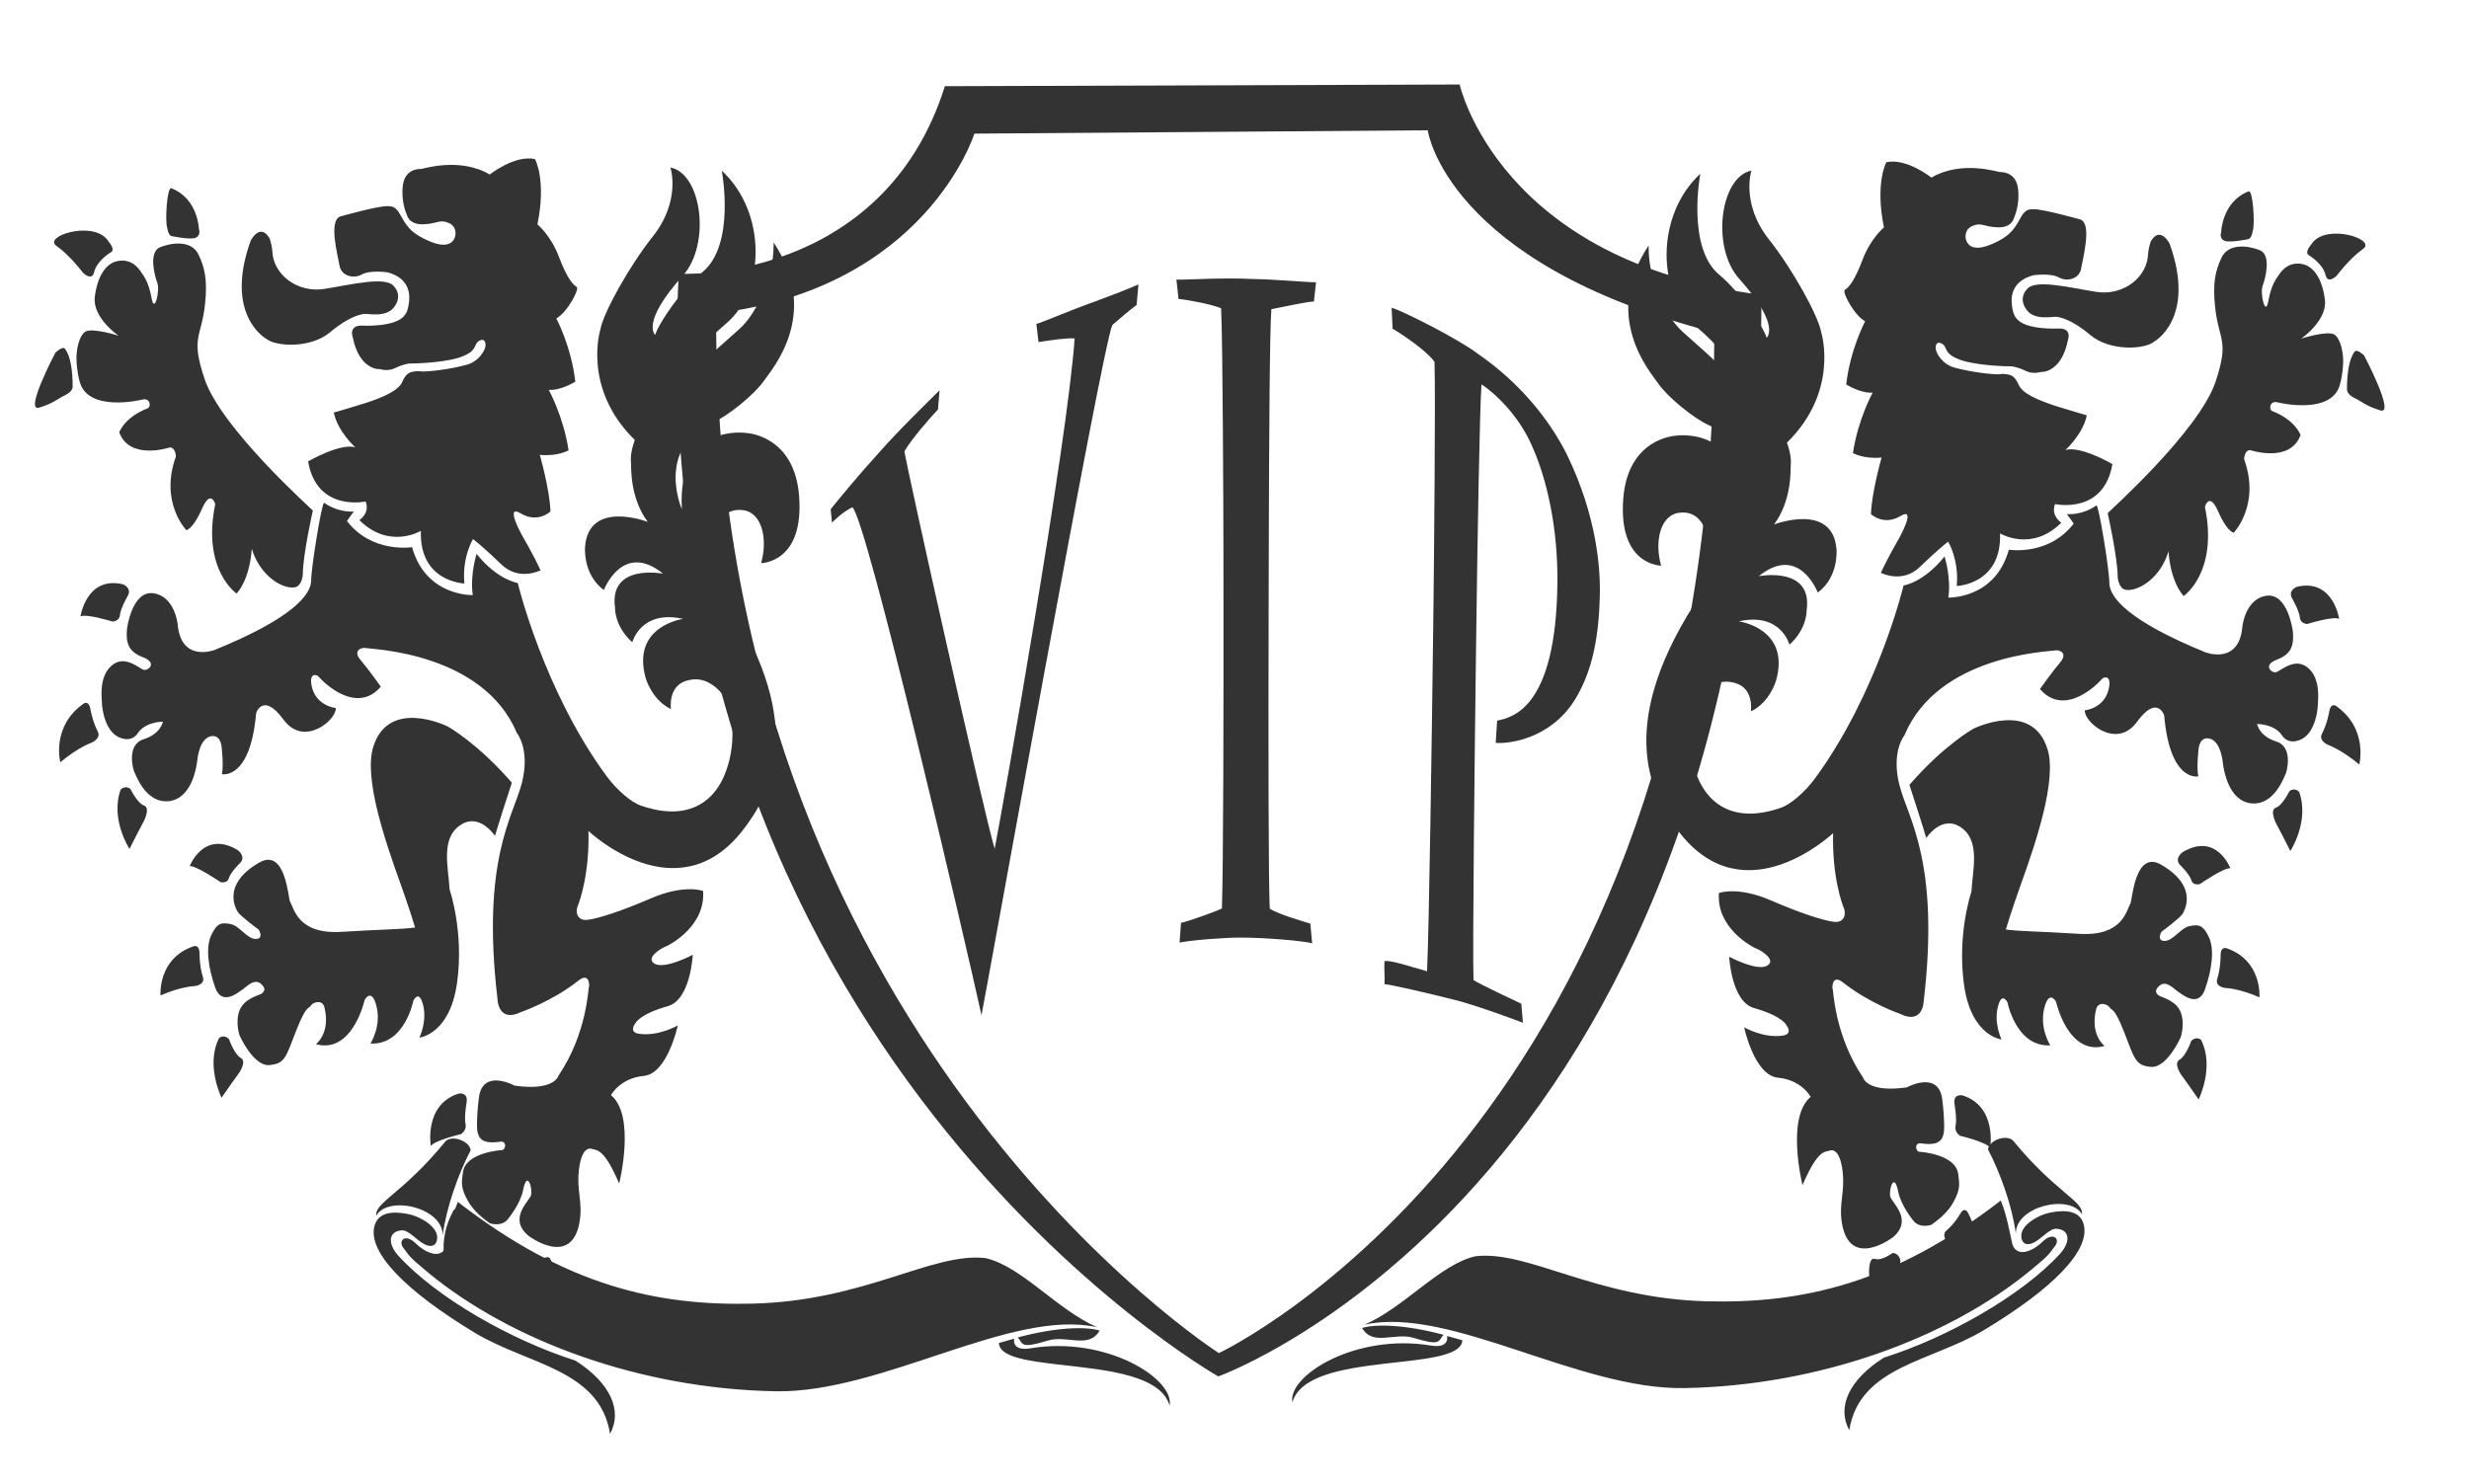 <svg xmlns="http://www.w3.org/2000/svg" xmlns:xlink="http://www.w3.org/1999/xlink" preserveAspectRatio="xMidYMid" width="321" height="193" viewBox="0 0 321 193">
  <defs>
    <style>
      .cls-1 {
        fill: #333;
        fill-rule: evenodd;
      }
    </style>
  </defs>
  <path d="M122.846,11.209 C114.809,36.804 88.242,35.735 88.247,35.554 C83.079,136.378 158.390,178.993 158.390,178.993 C158.390,178.993 228.999,153.813 229.007,38.333 C194.890,34.115 189.773,10.989 189.773,10.989 C189.773,10.989 122.936,11.211 122.846,11.209 ZM126.680,17.378 C126.680,17.378 120.433,37.469 93.105,40.740 C92.748,134.057 158.469,175.962 158.469,175.962 C158.469,175.962 222.514,145.967 222.885,43.224 C187.962,34.270 185.621,16.943 185.621,16.943 L126.680,17.378 Z" class="cls-1"/>
  <path d="M204.674,91.124 C201.526,96.061 196.240,96.748 194.460,96.608 C194.522,95.642 194.585,94.677 194.647,93.714 C196.448,93.309 202.315,92.365 202.482,75.793 C202.558,69.021 201.234,62.182 198.841,57.263 C197.293,54.111 194.787,51.434 192.612,49.982 C192.368,53.334 192.090,70.417 191.952,80.779 C191.929,82.465 191.907,84.152 191.884,85.839 C191.748,96.081 191.426,123.931 191.576,127.454 C192.757,128.178 196.281,129.803 197.787,130.528 C197.858,131.355 197.929,132.181 198.000,133.005 C196.398,132.381 191.252,130.521 189.000,130.000 C185.996,129.231 180.198,127.885 180.000,128.000 C180.076,127.119 179.924,125.880 180.000,125.000 C180.753,124.827 182.889,125.561 185.534,126.308 C185.800,120.872 186.175,94.465 186.316,82.927 C186.337,81.273 186.357,79.619 186.377,77.965 C186.426,73.995 186.653,51.396 186.502,47.063 C185.557,45.656 182.296,43.473 181.056,42.747 C181.014,41.837 180.971,40.927 180.929,40.017 C182.506,40.471 189.928,44.268 192.166,46.032 C197.560,49.733 201.427,54.567 203.664,59.004 C207.701,67.246 208.013,74.108 208.005,76.726 C207.951,83.878 206.593,88.064 204.674,91.124 ZM165.296,40.209 C165.079,42.637 164.992,56.815 164.956,71.851 C164.950,74.377 164.944,76.903 164.938,79.430 C164.900,95.321 164.902,115.738 165.096,118.187 C166.352,118.944 169.359,119.802 170.359,120.108 C170.438,120.963 170.517,121.818 170.595,122.672 C169.497,122.352 164.286,121.907 161.175,121.929 C159.470,121.908 154.857,122.254 153.357,122.579 C153.420,121.724 153.482,120.869 153.545,120.013 C154.396,119.843 157.807,118.641 158.863,118.149 C159.057,113.008 159.082,90.370 159.068,78.378 C159.065,75.972 159.062,73.565 159.059,71.159 C159.054,67.121 158.976,44.240 158.759,40.089 C157.703,39.604 154.223,38.945 153.223,38.880 C153.132,38.040 153.040,37.200 152.948,36.361 C153.947,36.419 158.804,36.074 162.982,36.286 C165.679,36.319 170.211,36.733 171.102,36.708 C171.009,37.541 170.917,38.375 170.825,39.210 C169.775,39.249 167.194,39.849 165.296,40.209 ZM144.613,42.266 C143.303,45.017 128.061,129.950 127.605,132.016 C125.779,123.619 112.612,67.128 110.811,65.969 C110.249,66.256 109.511,66.652 108.167,67.961 C108.111,67.378 108.055,66.797 108.000,66.218 C109.329,64.563 111.714,61.687 114.211,58.938 C116.950,55.815 121.103,51.814 122.153,50.752 C122.085,51.587 122.016,52.420 121.948,53.253 C120.951,54.283 118.354,57.294 117.589,58.693 C117.812,60.502 127.902,105.720 129.319,110.374 C130.326,105.288 138.763,57.659 139.718,44.014 C138.739,43.916 136.641,44.237 135.021,44.485 C134.926,43.697 134.832,42.910 134.737,42.124 C135.441,41.964 139.042,40.389 142.197,39.272 C144.623,38.379 146.761,37.547 148.014,36.987 C147.933,37.876 147.852,38.765 147.772,39.653 C146.784,40.399 145.954,41.117 144.613,42.266 Z" class="cls-1"/>
  <path d="M7.840,99.128 C10.189,97.169 11.891,96.584 11.891,96.584 C11.891,96.584 13.200,96.052 12.708,95.119 C12.003,93.768 11.749,92.197 11.742,92.152 C11.553,91.089 10.916,91.468 10.916,91.472 C6.619,94.439 7.840,99.128 7.840,99.128 ZM8.465,51.396 C9.448,50.928 9.444,50.329 9.444,50.329 C9.463,46.191 8.375,45.289 8.375,45.289 C8.021,45.076 7.204,45.863 7.204,45.863 C7.204,45.863 3.122,53.593 5.073,53.013 C7.019,52.428 7.474,51.860 8.465,51.396 ZM10.765,35.442 C10.765,35.442 11.960,36.675 12.252,35.345 C12.553,34.019 14.182,32.960 14.182,32.960 C14.355,32.767 15.265,32.747 13.890,31.102 C11.882,28.700 5.565,30.736 7.347,31.983 C9.126,33.229 10.765,35.442 10.765,35.442 ZM12.324,38.615 C12.001,41.322 15.413,43.661 15.413,43.661 C15.413,43.661 11.890,42.537 11.050,43.159 C10.211,43.774 9.898,45.681 9.945,46.802 C10.007,48.385 10.305,49.408 10.305,49.408 C11.195,53.775 18.475,51.969 18.475,51.969 C19.237,51.738 19.604,52.372 19.415,52.864 C19.314,53.122 19.077,53.142 19.077,53.142 C16.095,54.366 15.505,56.225 15.505,56.225 C16.865,59.933 22.069,58.185 22.069,58.185 C22.849,58.176 22.866,59.375 22.866,59.375 C20.717,65.323 24.222,68.941 24.222,68.941 C24.348,68.926 25.167,68.657 26.287,66.110 C27.415,63.560 27.985,65.562 27.985,65.562 C26.218,74.125 30.767,77.190 30.767,77.190 C32.594,75.077 32.734,71.359 32.734,71.359 C33.797,74.900 36.738,76.642 38.330,76.377 C39.267,76.218 39.367,74.726 39.367,74.726 C39.379,72.143 40.672,66.392 40.672,66.392 C40.733,66.384 28.762,55.752 26.596,49.277 C24.758,43.776 26.173,44.014 26.657,39.544 C26.991,36.406 26.620,34.799 25.807,33.101 C24.890,31.190 22.291,31.546 20.804,32.157 C19.311,32.767 20.070,35.784 20.447,36.768 C20.827,37.751 20.095,40.858 19.721,38.831 C19.344,36.813 18.865,36.100 18.240,35.226 C17.610,34.356 16.749,33.682 15.282,33.948 C13.811,34.215 12.649,35.904 12.324,38.615 ZM22.252,30.691 C22.252,30.691 24.800,31.242 25.474,30.904 C26.154,30.562 25.865,29.819 25.865,29.819 C25.865,29.819 25.783,25.844 22.284,24.484 C21.706,24.264 21.453,28.734 21.725,29.549 C21.750,29.626 21.838,30.481 22.252,30.691 ZM34.602,44.048 C35.871,45.102 40.397,45.323 42.915,43.209 C45.425,41.093 46.964,40.870 47.386,40.819 C47.801,40.768 50.141,41.328 51.197,39.990 C52.432,38.417 51.260,37.290 51.260,37.290 C50.286,35.838 45.652,37.020 42.164,37.574 C38.674,38.127 35.493,35.703 35.403,32.625 C35.385,32.157 35.126,31.138 35.040,30.988 C33.814,28.908 32.598,31.285 32.598,31.285 C29.082,41.014 34.602,44.048 34.602,44.048 ZM47.053,35.689 C48.155,35.083 50.377,35.415 50.377,35.415 C52.862,36.070 53.321,37.762 53.194,39.121 C53.056,40.622 52.619,40.974 52.619,40.974 C51.541,42.573 47.176,42.346 47.176,42.346 C45.240,42.240 45.860,43.848 45.860,43.848 C46.699,48.090 49.301,48.034 49.296,47.992 C49.291,47.948 50.324,48.387 51.365,47.868 C52.416,47.351 53.220,47.274 53.220,47.274 C56.462,47.250 59.008,46.782 59.964,46.413 C62.192,45.568 61.508,44.816 62.257,44.354 C63.116,43.824 63.133,44.807 63.132,44.845 C63.133,45.549 62.231,47.007 60.707,47.427 C58.302,48.080 55.588,48.346 54.848,48.305 C54.388,48.284 54.552,48.185 53.594,48.353 C53.148,48.430 52.694,48.740 52.282,49.693 C51.812,50.782 49.860,51.646 47.564,52.401 C46.569,52.725 43.399,53.655 43.399,53.655 C43.890,56.096 46.198,58.183 46.198,58.183 C44.293,57.552 40.058,60.002 40.058,60.002 C41.191,66.627 47.537,65.210 47.537,65.210 C48.145,66.736 46.725,67.637 46.725,67.637 C50.618,71.513 54.720,69.033 54.720,69.033 C54.485,75.695 60.376,75.879 60.373,75.879 C60.054,72.432 61.498,70.102 61.498,70.102 C61.498,70.102 62.904,71.186 65.191,73.401 C67.484,75.623 70.273,74.163 70.273,74.163 C69.342,72.126 67.946,69.750 67.946,69.750 C67.946,69.750 65.502,65.443 67.716,66.769 C69.929,68.094 71.566,66.515 71.566,66.515 C71.487,63.730 70.182,59.148 70.182,59.148 C72.523,59.381 73.922,58.566 73.922,58.566 C73.253,54.127 71.343,50.700 71.343,50.700 C72.951,50.806 74.798,49.631 74.798,49.631 C74.283,45.088 72.334,41.408 72.329,41.408 C73.712,40.677 75.418,37.542 74.964,37.301 C74.513,37.053 73.724,36.198 72.668,33.401 C71.610,30.597 69.872,29.179 69.872,29.179 C71.062,23.397 69.560,20.690 69.560,20.690 C66.913,20.108 63.673,22.695 63.673,22.695 C59.736,20.377 54.977,21.986 54.715,21.975 C54.454,21.963 52.626,21.968 52.372,24.148 C52.114,26.335 52.894,27.919 52.894,27.919 C52.894,27.919 53.118,29.227 55.002,29.170 C56.883,29.112 57.119,28.482 58.321,28.985 C59.523,29.489 59.191,30.773 59.157,30.777 C59.128,30.781 58.950,32.178 56.928,31.738 C56.211,31.576 54.550,30.906 53.571,30.041 C52.538,29.126 52.073,27.834 51.689,27.378 C51.307,26.931 50.999,26.815 50.413,26.804 C49.102,26.769 44.247,28.150 44.247,28.150 C42.684,28.685 43.915,33.190 44.142,34.542 C44.370,35.888 45.953,36.298 47.053,35.689 ZM15.596,79.981 C15.672,79.085 16.627,77.460 16.627,77.460 C17.173,76.401 15.960,75.977 15.960,75.977 C11.232,74.888 10.464,80.160 10.464,80.160 C11.238,79.774 14.637,80.830 14.637,80.830 C14.637,80.830 15.526,80.804 15.596,79.981 ZM82.037,60.122 C82.090,60.543 81.802,64.624 84.215,67.867 C84.215,67.867 76.554,64.923 76.066,71.093 C76.066,71.093 75.716,74.665 78.510,76.736 C78.510,76.736 80.928,70.333 86.206,74.603 C86.206,74.603 79.127,73.220 79.965,79.059 C79.967,79.059 79.859,81.403 82.203,83.523 C82.203,83.523 83.314,79.255 88.811,80.484 C88.811,80.484 82.075,81.382 83.934,88.134 C83.934,88.134 84.710,91.013 87.235,92.212 C87.235,92.212 86.785,89.202 89.305,88.510 C90.364,88.216 91.645,88.163 93.199,89.510 C94.934,91.013 95.365,94.017 95.198,96.456 C95.051,98.601 94.405,100.283 94.329,100.432 C94.148,100.807 92.077,107.814 83.279,104.750 C82.128,104.345 80.268,102.828 78.903,100.983 C70.678,89.842 67.312,75.814 67.312,75.814 C67.312,75.814 64.694,75.444 61.962,72.031 C61.962,72.031 61.085,74.761 61.468,77.387 C61.468,77.387 55.365,77.607 53.573,71.155 C53.573,71.155 48.361,72.002 45.108,67.747 C45.108,67.747 45.944,66.609 46.001,66.514 C46.009,66.498 44.174,66.770 42.148,65.393 C41.844,65.186 40.429,74.047 40.461,75.413 C40.506,77.391 37.807,80.495 27.935,84.509 C27.935,84.509 23.515,86.254 23.093,81.135 C23.093,81.135 22.715,77.523 19.935,77.149 C17.148,76.773 16.513,81.763 16.513,81.763 C16.342,83.590 16.684,84.759 18.594,85.473 C20.509,86.191 19.273,87.284 18.662,87.098 C18.055,86.916 16.200,85.073 14.494,86.572 C12.781,88.072 13.263,90.943 13.258,91.455 C13.254,91.974 13.624,95.548 15.963,96.041 C15.963,96.041 17.146,96.488 17.933,95.322 C18.955,93.820 21.177,93.854 21.177,93.854 C21.177,93.854 20.912,95.440 18.651,96.142 C16.392,96.851 17.318,100.182 17.477,100.414 C17.634,100.655 18.875,104.468 21.911,104.188 C24.941,103.906 25.537,99.696 25.609,99.176 C25.670,98.648 25.899,96.211 27.283,95.783 C28.667,95.361 28.806,97.060 28.806,97.060 C28.806,97.060 29.105,99.526 28.849,100.672 C28.849,100.672 32.543,101.518 33.302,92.725 C33.302,92.725 34.203,89.953 36.863,93.587 C39.525,97.223 43.777,93.608 43.658,92.074 C43.658,92.074 40.937,91.819 40.484,89.019 C40.222,87.410 41.236,87.719 41.468,88.033 C41.705,88.350 46.198,93.144 49.513,89.297 C49.513,89.297 47.886,87.012 46.879,85.831 C45.793,84.560 47.051,84.168 47.519,84.269 C48.363,84.436 62.799,84.841 67.204,95.331 C67.204,95.331 68.958,97.442 67.855,101.800 C66.752,106.153 62.544,111.741 64.679,129.910 C64.679,129.910 64.738,133.092 67.755,131.605 C67.755,131.605 71.734,130.259 75.215,127.514 C76.760,126.297 76.634,128.459 76.560,128.387 C76.485,128.303 76.368,134.349 72.609,139.882 C72.609,139.882 72.139,141.924 66.894,141.177 C66.894,141.177 62.911,138.993 62.298,142.513 C62.298,142.513 62.041,144.182 62.011,146.082 C61.979,147.977 62.478,148.842 65.039,148.470 C65.952,148.339 65.766,149.604 65.173,149.574 C65.109,149.566 60.445,149.889 60.181,152.501 C60.082,153.533 59.737,154.297 60.902,156.287 C61.889,157.981 63.716,159.047 63.652,159.055 C63.586,159.063 65.221,159.643 66.061,158.507 C66.061,158.502 67.655,156.590 68.017,154.738 C68.549,152.008 69.313,154.664 69.022,155.478 C68.727,156.288 66.041,158.484 68.729,160.722 C68.729,160.722 74.347,164.973 75.360,158.843 C75.782,156.309 74.941,154.844 75.267,152.134 C75.591,149.423 76.479,149.227 77.022,149.426 C77.569,149.618 78.503,149.246 80.502,153.909 C80.502,153.909 82.697,145.120 79.437,142.416 C79.437,142.416 80.601,140.204 83.697,139.917 C86.793,139.625 88.118,133.354 88.118,133.354 C88.118,133.354 85.631,134.800 83.097,134.438 C81.655,134.233 82.605,133.077 82.605,133.077 C82.605,133.077 83.082,131.899 86.833,130.844 C89.793,130.006 90.068,124.165 90.068,124.165 C90.068,124.165 86.350,126.152 85.053,125.291 C83.908,124.525 86.001,123.318 86.332,123.193 C87.174,122.875 91.759,120.380 91.407,115.861 C91.407,115.861 88.981,114.948 84.675,116.807 C80.638,118.546 77.755,119.454 76.409,119.618 C75.057,119.782 74.786,118.613 75.089,117.884 C75.389,117.155 76.653,113.561 76.507,108.065 C76.507,108.065 88.006,118.992 96.580,107.960 C100.272,103.209 104.830,94.425 94.765,78.474 C93.551,76.549 91.631,73.081 93.185,68.672 C93.185,68.672 93.870,65.918 96.685,66.354 C99.120,66.729 99.824,70.195 98.953,73.226 C98.953,73.226 104.593,73.237 103.889,64.446 C103.257,56.602 97.098,56.315 97.098,56.315 C97.098,56.315 88.050,54.829 88.646,66.210 C88.646,66.210 85.153,58.280 92.691,54.954 C94.655,54.087 98.112,51.285 99.337,49.499 C100.312,48.066 106.793,40.842 100.576,31.524 C100.576,31.524 100.642,33.365 100.187,35.056 C99.629,37.119 98.445,40.672 96.175,42.744 C93.346,45.325 90.702,47.376 90.719,48.349 C90.719,48.349 87.892,47.611 94.449,42.035 C99.451,37.785 99.752,27.672 93.837,22.186 C93.836,22.177 95.672,31.780 91.358,35.356 C88.634,37.602 85.646,42.033 85.179,43.551 C85.179,43.551 83.259,41.974 88.750,35.886 C92.465,31.764 91.244,22.579 87.167,21.782 C87.167,21.782 88.583,26.079 84.869,30.758 C81.841,34.566 78.436,40.667 78.055,42.861 C78.055,42.861 75.651,50.478 82.534,57.216 C82.534,57.216 81.883,58.851 82.037,60.122 ZM71.048,163.511 C70.211,163.818 68.748,162.754 68.748,162.754 C67.924,162.729 67.725,163.688 67.725,163.688 C68.084,168.060 71.660,169.810 71.660,169.810 C71.669,169.365 71.787,165.484 71.806,165.455 C71.830,165.427 71.891,163.203 71.048,163.511 ZM59.895,157.601 C59.383,156.713 58.950,157.422 58.950,157.422 C56.169,162.610 58.779,166.295 58.779,166.295 C60.180,163.146 61.487,161.646 61.486,161.650 C61.486,161.650 62.455,160.413 61.720,159.821 C60.655,158.955 59.918,157.637 59.895,157.601 ZM60.525,146.183 C60.319,145.298 60.676,143.262 60.676,143.262 C60.836,141.976 59.626,142.210 59.627,142.215 C55.085,143.655 56.009,149.032 56.009,149.032 C56.576,148.268 59.929,147.486 59.929,147.486 C59.929,147.486 60.716,146.997 60.525,146.183 ZM29.748,114.215 C29.997,113.397 31.259,112.176 31.259,112.176 C32.005,111.355 30.899,110.539 30.900,110.548 C26.469,107.893 24.663,112.637 24.663,112.637 C25.499,112.536 28.629,114.692 28.629,114.692 C28.629,114.692 29.509,114.972 29.748,114.215 ZM54.873,130.246 C55.696,132.567 54.530,134.933 54.530,134.933 C54.530,134.933 58.461,134.544 59.413,127.883 C60.365,121.223 58.456,115.683 58.456,115.683 C58.295,112.779 57.264,109.112 59.789,107.342 C62.314,105.569 64.358,108.704 64.355,108.704 C64.623,107.679 66.549,101.782 66.549,101.782 C62.082,96.640 58.299,94.518 58.162,94.451 C58.022,94.380 50.471,90.728 48.515,97.171 C47.290,101.195 50.047,109.307 52.047,114.861 C53.244,118.184 53.969,120.620 53.966,120.621 C51.847,120.878 50.076,120.830 44.386,121.181 C38.688,121.526 38.248,118.129 37.710,117.251 C37.466,116.851 37.149,110.172 33.674,112.186 C28.421,115.236 30.969,118.671 30.969,118.671 C31.362,119.186 33.443,120.778 33.580,120.849 C33.725,120.923 34.324,122.137 33.214,122.105 C32.101,122.065 31.113,120.377 29.979,120.169 C28.846,119.967 28.254,119.948 27.477,121.590 C26.701,123.236 27.085,125.864 27.978,128.423 C28.878,130.983 31.165,128.892 31.535,128.679 C31.898,128.463 32.988,127.209 33.847,127.876 C34.714,128.554 34.316,129.032 33.947,129.249 C33.583,129.467 31.740,129.860 31.145,131.394 C30.549,132.933 31.152,134.667 31.152,134.667 C31.152,134.667 32.939,138.669 35.008,138.507 C37.072,138.342 37.163,137.469 38.507,134.030 C39.852,130.598 40.129,131.254 40.395,130.792 C40.665,130.325 41.920,129.917 42.183,131.005 C43.004,134.390 41.069,135.788 41.069,135.788 C45.858,137.102 47.410,130.027 47.410,130.027 C47.410,130.027 48.213,128.552 48.835,130.454 C49.754,133.272 48.164,135.705 48.164,135.705 C52.629,135.939 53.745,130.114 53.746,130.119 C53.746,130.119 54.375,128.836 54.873,130.246 ZM29.774,135.133 C29.102,134.443 28.484,134.991 28.484,134.991 C26.694,138.525 28.804,142.746 28.804,142.746 C29.028,142.413 30.972,139.641 31.004,139.637 C31.034,139.634 32.146,138.035 31.306,137.580 C30.469,137.123 29.774,135.133 29.774,135.133 ZM25.938,123.931 C25.936,122.858 25.241,123.031 25.241,123.031 C20.474,124.596 20.869,129.451 20.869,129.451 C23.526,128.278 25.313,128.233 25.313,128.233 C25.313,128.233 26.704,128.098 26.379,127.065 C25.911,125.561 25.933,123.976 25.938,123.931 ZM18.653,106.875 C18.687,106.862 19.599,105.059 18.728,104.755 C17.856,104.458 16.957,102.599 16.957,102.599 C16.223,102.041 15.678,102.707 15.678,102.707 C14.312,106.567 16.837,110.394 16.837,110.394 C17.018,110.024 18.623,106.884 18.653,106.875 Z" class="cls-1"/>
  <path d="M306.734,99.419 C304.395,97.463 302.699,96.879 302.699,96.879 C302.699,96.879 301.395,96.348 301.885,95.416 C302.587,94.067 302.840,92.498 302.847,92.454 C303.036,91.392 303.671,91.770 303.670,91.774 C307.951,94.737 306.734,99.419 306.734,99.419 ZM306.112,51.757 C305.133,51.290 305.137,50.692 305.137,50.692 C305.118,46.560 306.202,45.659 306.202,45.659 C306.555,45.447 307.368,46.232 307.368,46.232 C307.368,46.232 311.435,53.951 309.491,53.372 C307.553,52.788 307.099,52.220 306.112,51.757 ZM303.821,35.827 C303.821,35.827 302.631,37.058 302.339,35.730 C302.040,34.406 300.417,33.348 300.417,33.348 C300.244,33.155 299.338,33.136 300.708,31.493 C302.708,29.095 309.002,31.127 307.226,32.373 C305.454,33.617 303.821,35.827 303.821,35.827 ZM302.268,38.995 C302.590,41.698 299.190,44.034 299.190,44.034 C299.190,44.034 302.701,42.911 303.537,43.532 C304.372,44.146 304.685,46.051 304.638,47.170 C304.576,48.751 304.279,49.772 304.279,49.772 C303.392,54.132 296.140,52.329 296.140,52.329 C295.380,52.099 295.015,52.732 295.204,53.223 C295.304,53.481 295.540,53.501 295.540,53.501 C298.511,54.723 299.099,56.579 299.099,56.579 C297.744,60.282 292.560,58.536 292.560,58.536 C291.783,58.527 291.766,59.724 291.766,59.724 C293.906,65.664 290.415,69.277 290.415,69.277 C290.289,69.261 289.473,68.993 288.357,66.449 C287.233,63.904 286.666,65.902 286.666,65.902 C288.427,74.452 283.895,77.514 283.895,77.514 C282.074,75.404 281.935,71.691 281.935,71.691 C280.875,75.226 277.946,76.966 276.360,76.701 C275.426,76.543 275.327,75.053 275.327,75.053 C275.315,72.474 274.026,66.731 274.026,66.731 C273.966,66.723 285.891,56.107 288.050,49.642 C289.880,44.149 288.471,44.386 287.989,39.922 C287.656,36.789 288.026,35.185 288.835,33.489 C289.749,31.581 292.338,31.936 293.820,32.546 C295.308,33.156 294.551,36.168 294.175,37.150 C293.797,38.132 294.526,41.234 294.899,39.211 C295.274,37.196 295.752,36.484 296.374,35.610 C297.002,34.742 297.860,34.069 299.321,34.335 C300.786,34.601 301.944,36.288 302.268,38.995 ZM292.377,31.082 C292.377,31.082 289.839,31.632 289.168,31.296 C288.490,30.954 288.778,30.211 288.778,30.211 C288.778,30.211 288.859,26.243 292.345,24.884 C292.921,24.665 293.173,29.128 292.902,29.942 C292.878,30.019 292.789,30.873 292.377,31.082 ZM280.074,44.420 C278.810,45.473 274.301,45.693 271.792,43.583 C269.292,41.469 267.759,41.246 267.338,41.195 C266.924,41.145 264.593,41.704 263.541,40.368 C262.311,38.797 263.478,37.671 263.478,37.671 C264.449,36.222 269.065,37.402 272.540,37.956 C276.017,38.507 279.186,36.087 279.276,33.014 C279.294,32.546 279.552,31.529 279.638,31.379 C280.859,29.303 282.070,31.675 282.070,31.675 C285.573,41.391 280.074,44.420 280.074,44.420 ZM267.669,36.074 C266.572,35.468 264.359,35.800 264.359,35.800 C261.883,36.454 261.426,38.143 261.552,39.500 C261.690,40.999 262.125,41.350 262.125,41.350 C263.199,42.947 267.548,42.721 267.548,42.721 C269.476,42.614 268.858,44.220 268.858,44.220 C268.023,48.456 265.430,48.400 265.435,48.358 C265.440,48.314 264.411,48.753 263.374,48.234 C262.327,47.718 261.526,47.641 261.526,47.641 C258.296,47.617 255.760,47.150 254.808,46.781 C252.588,45.938 253.270,45.187 252.523,44.725 C251.667,44.197 251.651,45.177 251.652,45.216 C251.650,45.918 252.549,47.374 254.067,47.794 C256.463,48.446 259.167,48.712 259.904,48.670 C260.363,48.649 260.199,48.550 261.153,48.719 C261.598,48.795 262.050,49.105 262.461,50.057 C262.928,51.144 264.874,52.006 267.160,52.761 C268.152,53.085 271.310,54.013 271.310,54.013 C270.821,56.450 268.522,58.534 268.522,58.534 C270.419,57.904 274.638,60.350 274.638,60.350 C273.510,66.966 267.188,65.551 267.188,65.551 C266.582,67.075 267.997,67.974 267.997,67.974 C264.118,71.845 260.031,69.368 260.031,69.368 C260.266,76.021 254.397,76.204 254.401,76.204 C254.718,72.762 253.279,70.436 253.279,70.436 C253.279,70.436 251.879,71.518 249.600,73.730 C247.316,75.949 244.537,74.490 244.537,74.490 C245.465,72.457 246.856,70.084 246.856,70.084 C246.856,70.084 249.290,65.783 247.085,67.108 C244.880,68.430 243.250,66.854 243.250,66.854 C243.328,64.073 244.628,59.498 244.628,59.498 C242.295,59.730 240.902,58.916 240.902,58.916 C241.568,54.484 243.471,51.062 243.471,51.062 C241.869,51.168 240.029,49.995 240.029,49.995 C240.542,45.458 242.484,41.784 242.489,41.784 C241.112,41.054 239.411,37.924 239.864,37.683 C240.314,37.435 241.100,36.582 242.151,33.788 C243.205,30.989 244.937,29.573 244.937,29.573 C243.751,23.799 245.248,21.096 245.248,21.096 C247.885,20.515 251.112,23.099 251.112,23.099 C255.035,20.783 259.776,22.390 260.036,22.379 C260.297,22.368 262.118,22.372 262.371,24.549 C262.628,26.733 261.851,28.315 261.851,28.315 C261.851,28.315 261.628,29.621 259.750,29.564 C257.876,29.506 257.642,28.877 256.444,29.379 C255.247,29.882 255.578,31.165 255.611,31.169 C255.640,31.172 255.818,32.568 257.832,32.128 C258.546,31.966 260.201,31.298 261.176,30.433 C262.205,29.519 262.668,28.229 263.051,27.774 C263.432,27.328 263.739,27.212 264.322,27.202 C265.629,27.166 270.465,28.545 270.465,28.545 C272.022,29.080 270.796,33.578 270.570,34.928 C270.342,36.272 268.765,36.681 267.669,36.074 ZM299.008,80.300 C298.932,79.405 297.981,77.783 297.981,77.783 C297.437,76.725 298.645,76.303 298.645,76.303 C303.355,75.215 304.121,80.479 304.121,80.479 C303.350,80.094 299.964,81.148 299.964,81.148 C299.964,81.148 299.078,81.122 299.008,80.300 ZM232.818,60.470 C232.765,60.891 233.052,64.965 230.648,68.204 C230.648,68.204 238.280,65.264 238.767,71.426 C238.767,71.426 239.115,74.992 236.332,77.060 C236.332,77.060 233.922,70.667 228.665,74.930 C228.665,74.930 235.717,73.549 234.882,79.380 C234.880,79.379 234.988,81.720 232.653,83.837 C232.653,83.837 231.545,79.575 226.069,80.802 C226.069,80.802 232.780,81.700 230.928,88.441 C230.928,88.441 230.155,91.316 227.639,92.513 C227.639,92.513 228.088,89.508 225.577,88.817 C224.522,88.524 223.247,88.470 221.698,89.816 C219.970,91.316 219.540,94.316 219.706,96.751 C219.853,98.893 220.497,100.572 220.572,100.721 C220.753,101.096 222.816,108.093 231.581,105.033 C232.727,104.628 234.580,103.114 235.940,101.271 C244.134,90.147 247.487,76.139 247.487,76.139 C247.487,76.139 250.096,75.769 252.817,72.361 C252.817,72.361 253.691,75.088 253.309,77.710 C253.309,77.710 259.390,77.929 261.175,71.487 C261.175,71.487 266.367,72.333 269.607,68.084 C269.607,68.084 268.775,66.948 268.718,66.853 C268.710,66.837 270.538,67.108 272.556,65.734 C272.859,65.527 274.269,74.375 274.237,75.739 C274.192,77.714 276.881,80.813 286.716,84.822 C286.716,84.822 291.119,86.564 291.539,81.452 C291.539,81.452 291.916,77.845 294.685,77.473 C297.462,77.096 298.095,82.080 298.095,82.080 C298.265,83.904 297.924,85.071 296.021,85.784 C294.113,86.501 295.345,87.593 295.953,87.406 C296.559,87.225 298.407,85.385 300.106,86.882 C301.813,88.379 301.333,91.246 301.338,91.757 C301.341,92.275 300.973,95.845 298.643,96.336 C298.643,96.336 297.464,96.783 296.680,95.619 C295.661,94.119 293.448,94.153 293.448,94.153 C293.448,94.153 293.712,95.737 295.964,96.438 C298.215,97.145 297.292,100.471 297.135,100.703 C296.977,100.944 295.742,104.751 292.717,104.472 C289.699,104.191 289.105,99.987 289.033,99.467 C288.972,98.940 288.744,96.507 287.366,96.079 C285.986,95.658 285.848,97.354 285.848,97.354 C285.848,97.354 285.550,99.816 285.805,100.961 C285.805,100.961 282.125,101.806 281.368,93.025 C281.368,93.025 280.471,90.257 277.822,93.886 C275.170,97.517 270.933,93.907 271.052,92.376 C271.052,92.376 273.763,92.121 274.214,89.325 C274.475,87.718 273.464,88.027 273.234,88.340 C272.997,88.657 268.521,93.444 265.219,89.602 C265.219,89.602 266.840,87.321 267.843,86.142 C268.925,84.872 267.672,84.481 267.206,84.582 C266.365,84.749 251.983,85.153 247.595,95.628 C247.595,95.628 245.848,97.736 246.946,102.087 C248.045,106.434 252.238,112.013 250.110,130.156 C250.110,130.156 250.052,133.334 247.046,131.848 C247.046,131.848 243.082,130.505 239.614,127.763 C238.075,126.548 238.200,128.708 238.274,128.635 C238.349,128.552 238.465,134.588 242.210,140.113 C242.210,140.113 242.679,142.152 247.904,141.407 C247.904,141.407 251.871,139.225 252.482,142.741 C252.482,142.741 252.738,144.407 252.768,146.304 C252.800,148.197 252.303,149.060 249.751,148.689 C248.842,148.558 249.027,149.821 249.618,149.791 C249.682,149.783 254.329,150.106 254.592,152.714 C254.690,153.745 255.033,154.507 253.873,156.494 C252.890,158.186 251.069,159.251 251.134,159.258 C251.199,159.266 249.571,159.845 248.733,158.711 C248.734,158.707 247.145,156.796 246.785,154.948 C246.255,152.222 245.493,154.874 245.784,155.687 C246.078,156.495 248.753,158.689 246.076,160.923 C246.076,160.923 240.479,165.167 239.470,159.046 C239.049,156.517 239.887,155.053 239.562,152.348 C239.240,149.640 238.355,149.445 237.814,149.643 C237.269,149.835 236.339,149.464 234.347,154.120 C234.347,154.120 232.161,145.344 235.408,142.643 C235.408,142.643 234.248,140.435 231.164,140.149 C228.080,139.857 226.760,133.595 226.760,133.595 C226.760,133.595 229.238,135.039 231.762,134.677 C233.198,134.472 232.252,133.318 232.252,133.318 C232.252,133.318 231.777,132.142 228.040,131.089 C225.091,130.251 224.817,124.419 224.817,124.419 C224.817,124.419 228.521,126.403 229.813,125.544 C230.954,124.779 228.869,123.574 228.539,123.448 C227.701,123.132 223.132,120.640 223.484,116.128 C223.484,116.128 225.900,115.216 230.190,117.073 C234.211,118.808 237.084,119.716 238.424,119.879 C239.772,120.043 240.041,118.876 239.740,118.148 C239.440,117.420 238.182,113.831 238.327,108.343 C238.327,108.343 226.871,119.254 218.330,108.238 C214.652,103.494 210.111,94.723 220.138,78.796 C221.347,76.873 223.260,73.410 221.712,69.008 C221.712,69.008 221.029,66.257 218.225,66.693 C215.799,67.067 215.098,70.529 215.966,73.555 C215.966,73.555 210.347,73.566 211.048,64.788 C211.678,56.956 217.814,56.669 217.814,56.669 C217.814,56.669 226.828,55.186 226.234,66.549 C226.234,66.549 229.714,58.631 222.204,55.310 C220.247,54.444 216.803,51.646 215.584,49.862 C214.612,48.432 208.155,41.219 214.349,31.915 C214.349,31.915 214.283,33.752 214.736,35.441 C215.293,37.501 216.471,41.049 218.733,43.118 C221.552,45.695 224.185,47.743 224.168,48.715 C224.168,48.715 226.985,47.978 220.453,42.409 C215.470,38.167 215.170,28.068 221.063,22.590 C221.064,22.581 219.234,32.170 223.532,35.740 C226.246,37.983 229.223,42.408 229.688,43.923 C229.688,43.923 231.601,42.349 226.130,36.270 C222.429,32.154 223.645,22.983 227.707,22.187 C227.707,22.187 226.296,26.477 229.997,31.149 C233.013,34.952 236.405,41.044 236.785,43.234 C236.785,43.234 239.179,50.841 232.323,57.568 C232.323,57.568 232.972,59.201 232.818,60.470 ZM243.765,163.707 C244.599,164.015 246.057,162.951 246.057,162.951 C246.878,162.927 247.076,163.884 247.076,163.884 C246.718,168.250 243.156,169.997 243.156,169.997 C243.147,169.553 243.029,165.678 243.010,165.649 C242.986,165.621 242.926,163.400 243.765,163.707 ZM254.877,157.806 C255.387,156.920 255.818,157.628 255.818,157.628 C258.588,162.808 255.988,166.488 255.988,166.488 C254.592,163.343 253.290,161.845 253.291,161.850 C253.291,161.850 252.326,160.614 253.058,160.023 C254.119,159.158 254.853,157.842 254.877,157.806 ZM254.249,146.405 C254.453,145.522 254.099,143.488 254.099,143.488 C253.938,142.204 255.144,142.438 255.143,142.443 C259.668,143.881 258.747,149.250 258.747,149.250 C258.182,148.488 254.843,147.706 254.843,147.706 C254.843,147.706 254.059,147.218 254.249,146.405 ZM284.909,114.484 C284.662,113.668 283.404,112.448 283.404,112.448 C282.661,111.628 283.763,110.813 283.762,110.822 C288.176,108.171 289.975,112.909 289.975,112.909 C289.142,112.807 286.024,114.960 286.024,114.960 C286.024,114.960 285.147,115.240 284.909,114.484 ZM259.879,130.492 C259.059,132.809 260.221,135.171 260.221,135.171 C260.221,135.171 256.304,134.783 255.356,128.132 C254.409,121.481 256.310,115.950 256.310,115.950 C256.470,113.050 257.497,109.389 254.981,107.621 C252.466,105.851 250.430,108.981 250.433,108.981 C250.167,107.957 248.247,102.069 248.247,102.069 C252.697,96.935 256.467,94.816 256.603,94.749 C256.743,94.678 264.264,91.031 266.213,97.465 C267.434,101.483 264.687,109.583 262.695,115.129 C261.503,118.447 260.780,120.880 260.783,120.880 C262.894,121.137 264.658,121.090 270.327,121.440 C276.003,121.785 276.441,118.393 276.977,117.516 C277.220,117.116 277.536,110.447 280.998,112.458 C286.232,115.503 283.693,118.934 283.693,118.934 C283.302,119.448 281.228,121.037 281.092,121.109 C280.948,121.182 280.350,122.395 281.457,122.362 C282.566,122.323 283.550,120.637 284.680,120.429 C285.808,120.228 286.398,120.209 287.172,121.848 C287.945,123.492 287.562,126.116 286.673,128.671 C285.776,131.228 283.498,129.139 283.129,128.927 C282.768,128.712 281.682,127.459 280.826,128.125 C279.962,128.802 280.359,129.279 280.727,129.496 C281.089,129.714 282.925,130.106 283.518,131.638 C284.112,133.174 283.511,134.906 283.511,134.906 C283.511,134.906 281.730,138.903 279.669,138.740 C277.613,138.576 277.523,137.704 276.184,134.270 C274.844,130.843 274.568,131.498 274.303,131.037 C274.034,130.570 272.784,130.163 272.521,131.249 C271.704,134.629 273.631,136.025 273.631,136.025 C268.860,137.338 267.314,130.273 267.314,130.273 C267.314,130.273 266.514,128.800 265.895,130.699 C264.979,133.513 266.563,135.942 266.563,135.942 C262.115,136.177 261.003,130.360 261.002,130.364 C261.002,130.364 260.376,129.084 259.879,130.492 ZM284.884,135.371 C285.553,134.682 286.169,135.229 286.169,135.229 C287.952,138.758 285.850,142.973 285.850,142.973 C285.627,142.641 283.690,139.873 283.658,139.869 C283.628,139.865 282.520,138.269 283.357,137.815 C284.191,137.358 284.884,135.371 284.884,135.371 ZM288.706,124.185 C288.707,123.115 289.400,123.287 289.400,123.287 C294.149,124.850 293.755,129.697 293.755,129.697 C291.108,128.526 289.328,128.481 289.328,128.481 C289.328,128.481 287.943,128.347 288.266,127.315 C288.732,125.813 288.710,124.231 288.706,124.185 ZM295.963,107.155 C295.928,107.142 295.020,105.341 295.888,105.038 C296.757,104.742 297.652,102.885 297.652,102.885 C298.384,102.328 298.926,102.993 298.926,102.993 C300.288,106.847 297.772,110.669 297.772,110.669 C297.591,110.299 295.993,107.163 295.963,107.155 Z" class="cls-1"/>
  <path d="M133.956,175.342 C131.894,175.682 131.758,174.602 131.855,174.087 L129.862,174.649 C130.078,178.999 150.131,175.877 152.061,182.802 C152.742,179.338 143.856,173.684 133.956,175.342 ZM132.331,173.924 C133.029,174.778 132.686,175.428 136.176,174.346 C138.731,173.554 141.530,175.485 142.962,173.039 C141.229,172.477 137.245,172.600 132.331,173.924 ZM142.646,172.598 C137.444,170.343 132.780,164.651 128.141,163.611 C121.193,162.807 112.515,169.162 97.886,169.529 C85.504,169.835 73.621,167.249 59.525,156.300 C58.718,158.202 58.349,160.601 57.994,162.084 C57.318,163.927 55.146,162.793 54.079,161.720 C52.808,160.445 51.802,161.181 52.335,162.133 C53.275,163.358 52.988,163.284 55.614,165.453 C66.477,174.439 83.354,180.605 100.808,180.926 C114.656,181.193 131.504,170.115 142.646,172.598 ZM57.551,160.660 C58.039,156.961 59.614,152.603 61.193,149.583 C61.057,148.392 58.846,147.582 57.946,148.392 C52.339,155.260 48.728,156.327 48.912,158.089 C50.505,155.377 57.630,157.052 57.551,160.660 ZM51.773,163.280 C50.401,161.763 50.460,160.122 52.232,160.001 C53.103,159.935 54.085,161.199 55.100,161.762 C56.158,162.347 56.801,161.893 56.837,161.051 C56.975,159.471 54.493,158.195 53.320,157.937 C51.934,157.625 49.342,157.262 48.717,159.322 C47.673,162.764 52.725,167.879 61.728,173.318 C68.594,177.468 77.985,178.064 79.313,186.462 C80.961,183.442 79.373,179.831 74.793,176.929 C66.538,174.315 56.766,168.781 51.773,163.280 Z" class="cls-1"/>
  <path d="M186.050,174.982 C188.102,175.318 188.237,174.249 188.141,173.739 L190.125,174.296 C189.909,178.603 169.954,175.511 168.033,182.369 C167.355,178.939 176.198,173.341 186.050,174.982 ZM187.667,173.578 C186.973,174.423 187.314,175.067 183.841,173.995 C181.298,173.212 178.513,175.124 177.087,172.701 C178.812,172.145 182.777,172.267 187.667,173.578 ZM177.402,172.264 C182.579,170.032 187.220,164.395 191.837,163.365 C198.752,162.570 207.387,168.863 221.946,169.226 C234.268,169.529 246.094,166.968 260.122,156.126 C260.925,158.010 261.292,160.385 261.646,161.853 C262.318,163.678 264.479,162.556 265.541,161.493 C266.806,160.230 267.807,160.959 267.277,161.902 C266.341,163.115 266.627,163.042 264.014,165.189 C253.203,174.088 236.408,180.194 219.038,180.511 C205.257,180.775 188.490,169.807 177.402,172.264 ZM262.086,160.444 C261.600,156.780 260.033,152.465 258.461,149.474 C258.597,148.295 260.797,147.493 261.693,148.295 C267.272,155.096 270.866,156.153 270.683,157.898 C269.098,155.212 262.007,156.871 262.086,160.444 ZM267.836,163.038 C269.201,161.535 269.143,159.911 267.380,159.791 C266.512,159.726 265.535,160.977 264.525,161.534 C263.473,162.114 262.832,161.665 262.797,160.830 C262.659,159.266 265.130,158.003 266.297,157.747 C267.676,157.438 270.255,157.079 270.878,159.119 C271.916,162.527 266.889,167.592 257.929,172.978 C251.096,177.087 241.751,177.677 240.429,185.993 C238.789,183.003 240.369,179.427 244.927,176.554 C253.142,173.965 262.867,168.485 267.836,163.038 Z" class="cls-1"/>
</svg>
